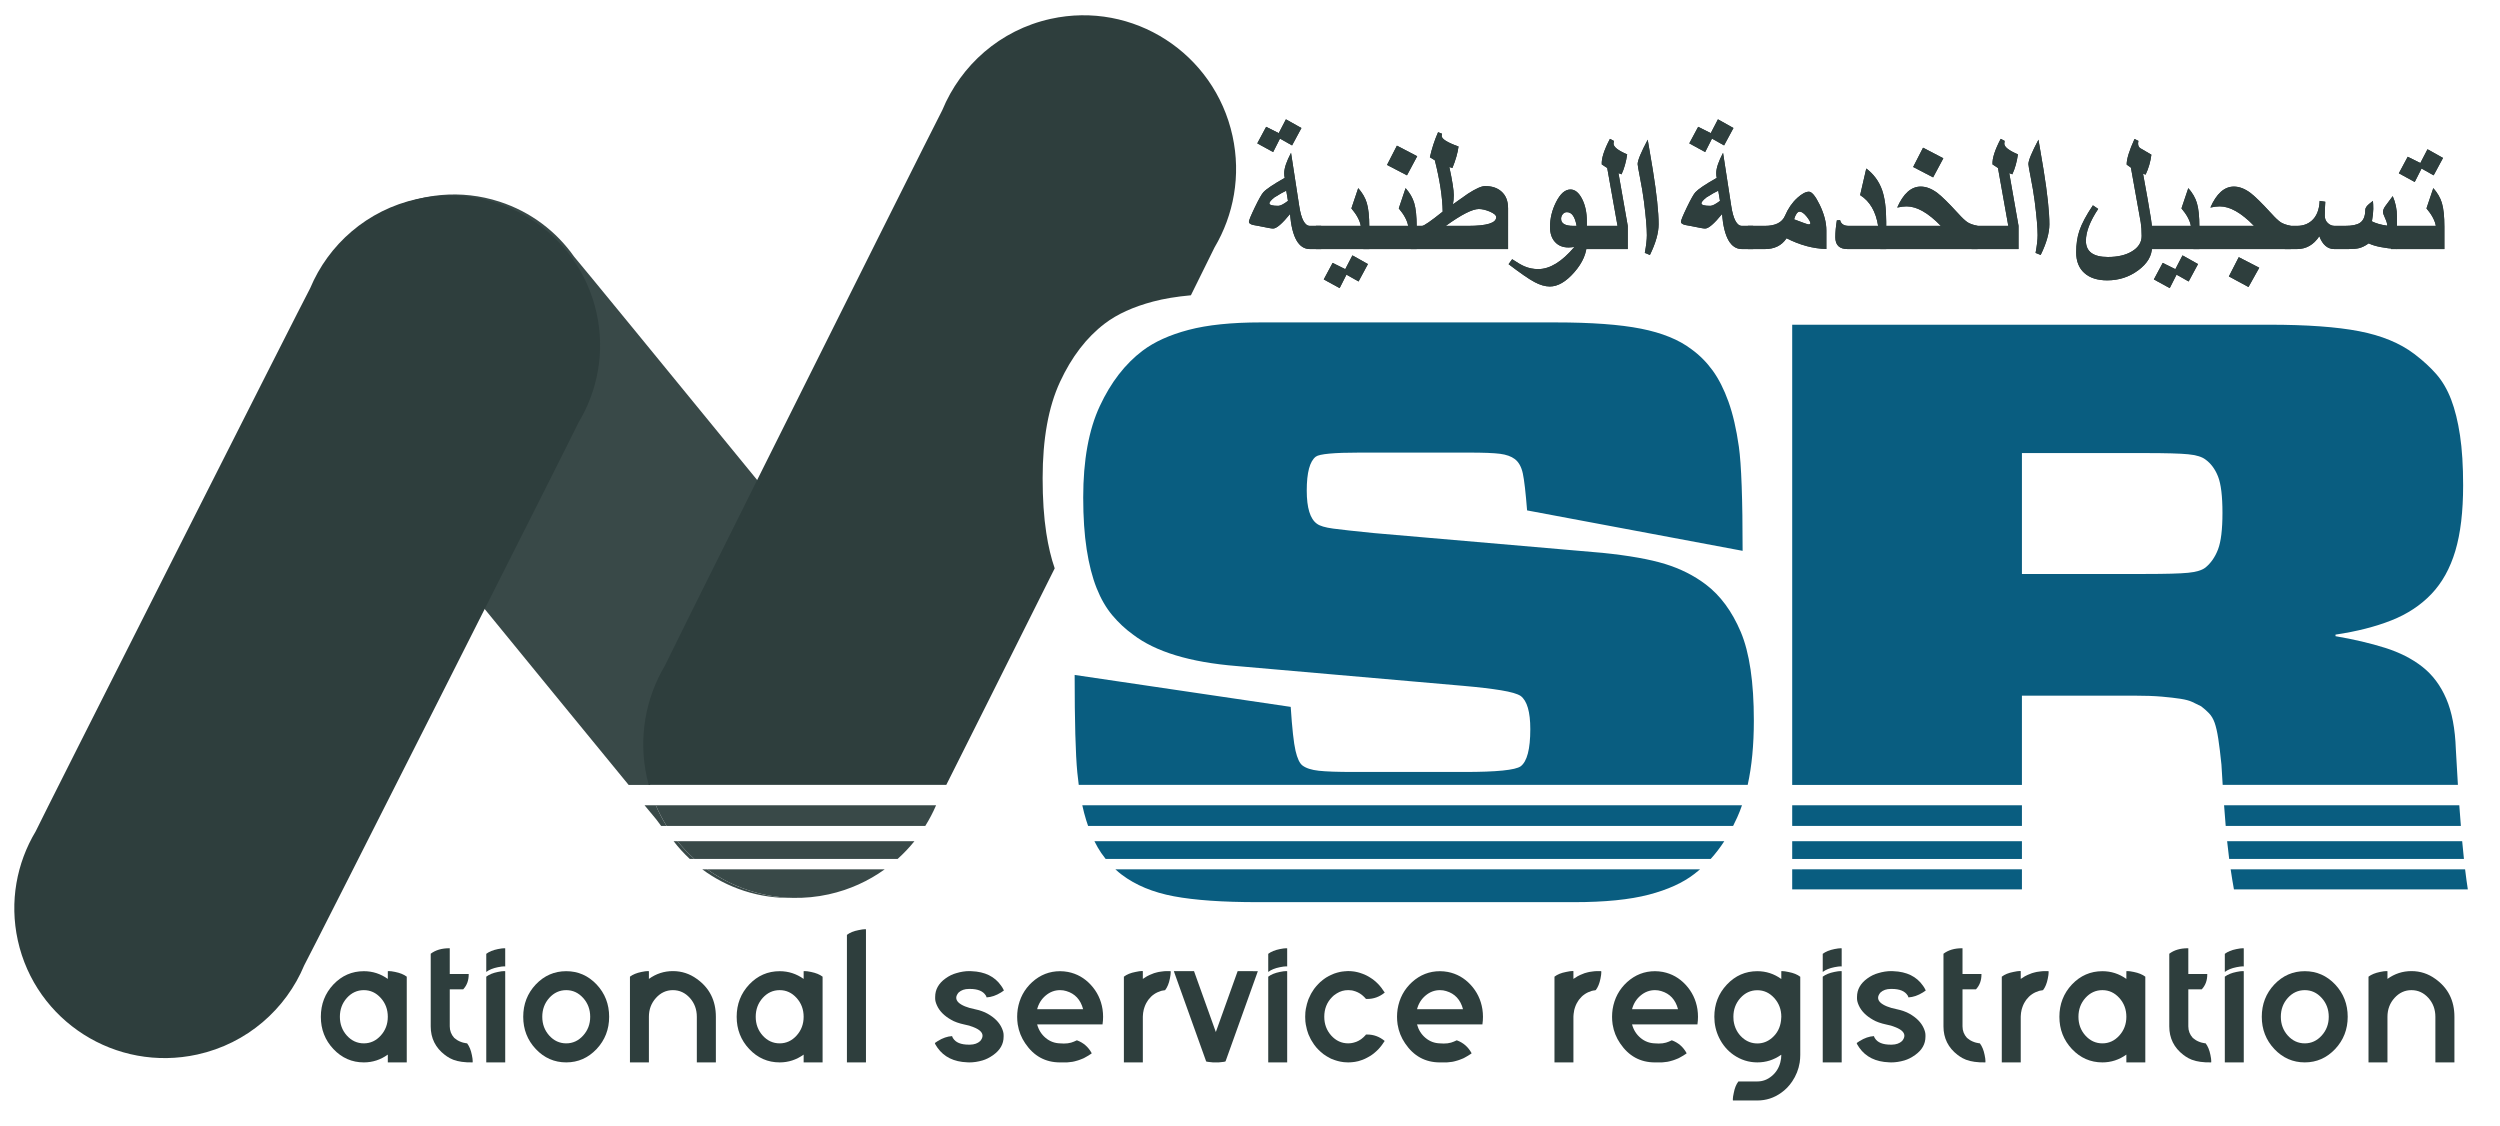 <?xml version="1.0" encoding="utf-8"?>
<!-- Generator: Adobe Illustrator 16.0.0, SVG Export Plug-In . SVG Version: 6.00 Build 0)  -->
<!DOCTYPE svg PUBLIC "-//W3C//DTD SVG 1.1//EN" "http://www.w3.org/Graphics/SVG/1.1/DTD/svg11.dtd">
<svg version="1.1" id="Layer_1" xmlns:x="http://ns.adobe.com/Extensibility/1.0/" xmlns:i="http://ns.adobe.com/AdobeIllustrator/10.0/" xmlns:graph="http://ns.adobe.com/Graphs/1.0/"
	 xmlns="http://www.w3.org/2000/svg" xmlns:xlink="http://www.w3.org/1999/xlink" xmlns:a="http://ns.adobe.com/AdobeSVGViewerExtensions/3.0/"
	 x="0px" y="0px" width="506px" height="228px" viewBox="0 0 506 228" enable-background="new 0 0 506 228" xml:space="preserve">
<g>
	<g>
		<g>
			<path fill="#2E3E3D" d="M435.561,49.98c0,1.771-0.92,3.341-2.76,4.71c-1.841,1.369-3.939,2.053-6.297,2.053
				c-1.979,0-3.521-0.494-4.625-1.484c-1.104-0.989-1.657-2.381-1.657-4.175c0-1.645,0.214-3.1,0.639-4.365
				c0.483-1.438,1.398-3.157,2.743-5.159l1.07,0.725c-1.657,2.484-2.485,4.635-2.485,6.453c0,2.186,1.485,3.279,4.452,3.279
				c2.024,0,3.669-0.394,4.934-1.182c1.267-0.788,1.898-1.81,1.898-3.063c0-1.082-0.063-2.002-0.188-2.761
				c-0.657-3.692-1.316-7.385-1.985-11.077l-0.862-0.621c-0.011-1.104,0.519-2.83,1.588-5.176l0.794,0.38
				c-0.047,0.161-0.069,0.345-0.069,0.552c0,0.391,0.133,0.69,0.396,0.897c0.104,0.081,0.868,0.529,2.295,1.346
				c-0.185,1.426-0.575,2.772-1.174,4.038l-0.518-0.207l0.931,5.142c0.588,3.266,0.881,5.21,0.881,5.831V49.98z"/>
			<path fill="#2E3E3D" d="M445.154,50.411h-10.802v-4.692h9.077c-0.185-1.081-0.818-2.261-1.899-3.537l1.382-4.106
				c0.861,0.989,1.442,1.996,1.741,3.019c0.335,1.104,0.501,2.709,0.501,4.814V50.411z M444.879,53.449l-1.897,3.52l-2.451-1.38
				l-1.38,2.726l-3.209-1.76l1.795-3.347l2.553,1.276l1.449-2.795L444.879,53.449z"/>
			<path fill="#2E3E3D" d="M463.65,50.411h-19.703v-4.692h12.268c-2.555-2.634-4.866-3.951-6.937-3.951
				c-0.541,0-1.173,0.08-1.897,0.241c1.241-2.83,2.829-4.244,4.762-4.244c1.093,0,2.214,0.431,3.364,1.294
				c0.92,0.701,2.296,2.053,4.124,4.054c0.873,0.967,1.547,1.6,2.019,1.898c0.438,0.276,1.104,0.512,2.001,0.708V50.411z
				 M457.268,54.19l-2.175,3.9l-3.968-2.14l2.001-3.899L457.268,54.19z"/>
			<path fill="#2E3E3D" d="M485.149,50.411c-2.588-0.172-4.498-0.557-5.729-1.155c-0.69,0.495-1.341,0.817-1.95,0.966
				c-0.494,0.126-1.224,0.189-2.19,0.189h-2.813c-1.369,0-2.381-0.868-3.036-2.604c-1.139,1.737-2.646,2.604-4.521,2.604h-2.467
				v-4.692h2.467c1.185,0,2.174-0.346,2.968-1.036c1.001-0.874,1.542-2.214,1.621-4.02l1.139,0.172
				c-0.067,1.036-0.103,1.979-0.103,2.83c0,0.599,0.201,1.09,0.604,1.475c0.401,0.386,0.863,0.578,1.38,0.578h2.123
				c1.391,0,2.392-0.201,3.001-0.604c0.726-0.483,1.087-1.357,1.087-2.623c0-0.403,0.299-0.84,0.898-1.311l0.655-0.518
				c0.046,0.46,0.069,1.001,0.069,1.622c0,0.632-0.092,1.472-0.277,2.519c0.817,0.414,1.852,0.708,3.106,0.88
				c0-0.392-0.145-0.895-0.432-1.51c-0.287-0.615-0.431-1.038-0.431-1.268c0-0.368,0.166-0.777,0.499-1.225l1.468-1.984
				c0.574,1.311,0.862,2.709,0.862,4.193V50.411z"/>
			<path fill="#2E3E3D" d="M494.743,50.411h-10.802v-4.692h9.075c-0.184-1.081-0.815-2.261-1.897-3.537l1.381-4.106
				c0.863,0.989,1.443,1.996,1.742,3.019c0.334,1.104,0.501,2.709,0.501,4.814V50.411z M494.467,31.967l-1.898,3.521l-2.449-1.38
				l-1.38,2.726l-3.21-1.76l1.795-3.347l2.553,1.276l1.448-2.794L494.467,31.967z"/>
		</g>
		<g>
			<path fill="#2E3E3D" d="M354.836,50.411h-2.26c-2.29,0-3.635-2.363-4.038-7.091c-1.587,1.956-2.726,2.934-3.416,2.934
				c-0.195,0-0.472-0.036-0.828-0.104l-2.104-0.414l-1.14-0.207c-0.552-0.149-0.828-0.356-0.828-0.621
				c0-0.299,0.402-1.283,1.208-2.95s1.38-2.686,1.726-3.054c0.598-0.644,2.036-1.61,4.313-2.898
				c-0.068-0.276-0.103-0.598-0.103-0.967c0-0.989,0.459-2.357,1.38-4.106l1.657,10.766c0.414,2.681,1.138,4.021,2.174,4.021h2.26
				V50.411z M350.85,25.911l-1.897,3.52l-2.45-1.38l-1.38,2.726l-3.21-1.76l1.795-3.347l2.554,1.277l1.449-2.796L350.85,25.911z
				 M348.124,40.663l-0.346-2.07c-0.518,0.23-1.311,0.679-2.38,1.346c-0.691,0.552-1.035,0.955-1.035,1.207
				c0,0.346,0.598,0.519,1.794,0.519C346.583,41.664,347.238,41.331,348.124,40.663z"/>
			<path fill="#2E3E3D" d="M369.657,50.395c-2.681-0.069-5.366-0.793-8.058-2.173c-0.967,1.46-2.433,2.19-4.399,2.19h-3.417v-4.692
				h3.417c2.139,0,3.503-0.684,4.089-2.053c0.621-1.461,1.455-2.669,2.502-3.624c0.92-0.828,1.697-1.242,2.329-1.242
				c0.598,0,1.329,0.886,2.191,2.657c0.897,1.863,1.346,3.589,1.346,5.177V50.395z M366.432,45.184c0-0.253-0.249-0.696-0.742-1.328
				c-0.553-0.679-1.031-1.019-1.433-1.019c-0.448,0-0.828,0.518-1.139,1.553c1.783,0.69,2.761,1.035,2.933,1.035
				C366.304,45.425,366.432,45.345,366.432,45.184z"/>
			<path fill="#2E3E3D" d="M381.77,50.411h-7.816c-1.656,0-2.483-0.798-2.483-2.398c0-1.012,0.103-2.151,0.31-3.416l0.656-0.034
				c0.184,0.771,0.771,1.156,1.76,1.156h5.935c-0.46-2.91-1.672-4.986-3.64-6.229l1.242-5.382c1.495,1.127,2.56,2.57,3.192,4.33
				c0.563,1.599,0.845,3.745,0.845,6.436V50.411z"/>
			<path fill="#2E3E3D" d="M400.266,50.411h-19.703v-4.692h12.268c-2.555-2.634-4.866-3.951-6.937-3.951
				c-0.54,0-1.173,0.08-1.897,0.241c1.242-2.83,2.829-4.244,4.762-4.244c1.093,0,2.215,0.431,3.364,1.294
				c0.92,0.701,2.295,2.053,4.124,4.054c0.873,0.967,1.547,1.6,2.019,1.898c0.438,0.276,1.104,0.512,2.001,0.708V50.411z
				 M393.331,32.037l-2.071,3.864l-4.038-2.104l2.002-3.9L393.331,32.037z"/>
			<path fill="#2E3E3D" d="M408.548,50.411h-9.489v-4.692h7.42l-2.089-11.715l-1.104-0.725c-0.08-1.196,0.472-2.921,1.656-5.175
				l0.795,0.414c0,0.068-0.023,0.253-0.069,0.552c0,0.667,0.92,1.392,2.76,2.173c-0.219,1.53-0.598,2.876-1.139,4.038l-0.62-0.242
				l1.88,10.681V50.411z"/>
			<path fill="#2E3E3D" d="M414.794,45.391c0,1.737-0.587,3.808-1.761,6.211L412,51.188c0.275-1.473,0.414-2.669,0.414-3.589
				c0-1.484-0.197-3.761-0.587-6.832c-0.185-1.45-0.462-3.1-0.829-4.953c-0.299-1.518-0.448-2.387-0.448-2.605
				c0-0.724,0.678-2.37,2.036-4.934l1.035,6.108C414.403,39.237,414.794,42.906,414.794,45.391z"/>
		</g>
		<g>
			<path fill="#2E3E3D" d="M267.395,50.411h-2.259c-2.29,0-3.636-2.363-4.039-7.091c-1.586,1.956-2.726,2.934-3.415,2.934
				c-0.196,0-0.472-0.036-0.829-0.104l-2.104-0.414l-1.139-0.207c-0.552-0.149-0.828-0.356-0.828-0.621
				c0-0.299,0.402-1.283,1.207-2.95c0.806-1.667,1.381-2.686,1.727-3.054c0.597-0.644,2.035-1.61,4.313-2.898
				c-0.069-0.276-0.103-0.598-0.103-0.967c0-0.989,0.459-2.357,1.38-4.106l1.656,10.766c0.414,2.681,1.139,4.021,2.175,4.021h2.259
				V50.411z M263.409,25.911l-1.897,3.52l-2.451-1.38l-1.379,2.726l-3.21-1.76l1.795-3.347l2.554,1.277l1.448-2.796L263.409,25.911z
				 M260.684,40.663l-0.346-2.07c-0.518,0.23-1.311,0.679-2.381,1.346c-0.69,0.552-1.035,0.955-1.035,1.207
				c0,0.346,0.599,0.519,1.794,0.519C259.142,41.664,259.798,41.331,260.684,40.663z"/>
			<path fill="#2E3E3D" d="M277.144,50.411h-10.801v-4.692h9.075c-0.184-1.081-0.816-2.261-1.897-3.537l1.381-4.106
				c0.862,0.989,1.442,1.996,1.741,3.019c0.334,1.104,0.501,2.709,0.501,4.814V50.411z M276.867,53.449l-1.897,3.52l-2.45-1.38
				l-1.381,2.726l-3.209-1.76l1.794-3.347l2.555,1.276l1.449-2.795L276.867,53.449z"/>
			<path fill="#2E3E3D" d="M286.737,50.411h-10.801v-4.692h9.075c-0.185-1.081-0.817-2.261-1.898-3.537l1.381-4.106
				c0.863,0.989,1.443,1.996,1.742,3.019c0.333,1.104,0.501,2.709,0.501,4.814V50.411z M286.84,31.622l-2.07,3.865l-4.037-2.105
				l2.002-3.899L286.84,31.622z"/>
			<path fill="#2E3E3D" d="M305.233,50.411h-19.704v-4.692h2.295c0.392,0,1.782-0.96,4.176-2.882
				c-0.047-2.91-0.575-6.373-1.588-10.387l-1.001-0.621c0.38-1.725,0.933-3.417,1.656-5.073l0.795,0.311
				c0,0.081-0.024,0.23-0.07,0.449c0,0.609,1.139,1.323,3.417,2.139c-0.173,1.289-0.587,2.737-1.242,4.348l-0.622-0.207
				c0.599,2.783,0.898,4.682,0.898,5.693c0,0.667-0.059,1.289-0.173,1.864l3.036-2.139c1.599-1.036,2.762-1.553,3.485-1.553
				c1.358,0,2.444,0.356,3.261,1.069c0.921,0.794,1.381,1.933,1.381,3.417V50.411z M302.835,43.958c0-0.39-0.448-0.776-1.346-1.155
				c-0.816-0.334-1.542-0.5-2.174-0.5c-1.312,0-3.544,1.139-6.695,3.416h4.521C300.938,45.719,302.835,45.132,302.835,43.958z"/>
			<path fill="#2E3E3D" d="M321.176,49.221c0,1.979-0.842,3.934-2.527,5.867c-1.685,1.932-3.339,2.898-4.961,2.898
				c-0.955,0-1.998-0.304-3.131-0.914c-1.134-0.61-2.873-1.813-5.22-3.606l0.724-1.001c1.07,0.714,1.904,1.196,2.503,1.449
				c0.863,0.369,1.788,0.553,2.777,0.553c2.358,0,4.797-1.495,7.316-4.486c-0.483,0.069-0.886,0.103-1.208,0.103
				c-1.139,0-2.045-0.37-2.718-1.112s-1.009-1.751-1.009-3.028c0-1.726,0.402-3.393,1.208-5.004c0.862-1.725,1.84-2.588,2.933-2.588
				c0.909,0,1.688,0.629,2.338,1.89c0.65,1.26,0.975,2.769,0.975,4.529V49.221z M319.105,45.719
				c-0.322-1.852-0.979-2.778-1.967-2.778c-0.356,0-0.65,0.155-0.88,0.466c-0.196,0.264-0.293,0.558-0.293,0.88
				c0,0.955,0.828,1.432,2.484,1.432H319.105z"/>
			<path fill="#2E3E3D" d="M329.457,50.411h-9.488v-4.692h7.419l-2.087-11.715l-1.105-0.725c-0.08-1.196,0.472-2.921,1.656-5.175
				l0.794,0.414c0,0.068-0.023,0.253-0.069,0.552c0,0.667,0.921,1.392,2.762,2.173c-0.22,1.53-0.599,2.876-1.14,4.038l-0.621-0.242
				l1.88,10.681V50.411z"/>
			<path fill="#2E3E3D" d="M335.704,45.391c0,1.737-0.587,3.808-1.761,6.211l-1.034-0.414c0.276-1.473,0.414-2.669,0.414-3.589
				c0-1.484-0.196-3.761-0.587-6.832c-0.185-1.45-0.46-3.1-0.828-4.953c-0.299-1.518-0.449-2.387-0.449-2.605
				c0-0.724,0.679-2.37,2.037-4.934l1.034,6.108C335.313,39.237,335.704,42.906,335.704,45.391z"/>
		</g>
		<g>
			<path fill="#2E3E3D" d="M435.561,49.98c0,1.771-0.92,3.341-2.76,4.71c-1.841,1.369-3.939,2.053-6.297,2.053
				c-1.979,0-3.521-0.494-4.625-1.484c-1.104-0.989-1.657-2.381-1.657-4.175c0-1.645,0.214-3.1,0.639-4.365
				c0.483-1.438,1.398-3.157,2.743-5.159l1.07,0.725c-1.657,2.484-2.485,4.635-2.485,6.453c0,2.186,1.485,3.279,4.452,3.279
				c2.024,0,3.669-0.394,4.934-1.182c1.267-0.788,1.898-1.81,1.898-3.063c0-1.082-0.063-2.002-0.188-2.761
				c-0.657-3.692-1.316-7.385-1.985-11.077l-0.862-0.621c-0.011-1.104,0.519-2.83,1.588-5.176l0.794,0.38
				c-0.047,0.161-0.069,0.345-0.069,0.552c0,0.391,0.133,0.69,0.396,0.897c0.104,0.081,0.868,0.529,2.295,1.346
				c-0.185,1.426-0.575,2.772-1.174,4.038l-0.518-0.207l0.931,5.142c0.588,3.266,0.881,5.21,0.881,5.831V49.98z"/>
			<path fill="#2E3E3D" d="M445.154,50.411h-10.802v-4.692h9.077c-0.185-1.081-0.818-2.261-1.899-3.537l1.382-4.106
				c0.861,0.989,1.442,1.996,1.741,3.019c0.335,1.104,0.501,2.709,0.501,4.814V50.411z M444.879,53.449l-1.897,3.52l-2.451-1.38
				l-1.38,2.726l-3.209-1.76l1.795-3.347l2.553,1.276l1.449-2.795L444.879,53.449z"/>
			<path fill="#2E3E3D" d="M463.65,50.411h-19.703v-4.692h12.268c-2.555-2.634-4.866-3.951-6.937-3.951
				c-0.541,0-1.173,0.08-1.897,0.241c1.241-2.83,2.829-4.244,4.762-4.244c1.093,0,2.214,0.431,3.364,1.294
				c0.92,0.701,2.296,2.053,4.124,4.054c0.873,0.967,1.547,1.6,2.019,1.898c0.438,0.276,1.104,0.512,2.001,0.708V50.411z
				 M457.268,54.19l-2.175,3.9l-3.968-2.14l2.001-3.899L457.268,54.19z"/>
			<path fill="#2E3E3D" d="M485.149,50.411c-2.588-0.172-4.498-0.557-5.729-1.155c-0.69,0.495-1.341,0.817-1.95,0.966
				c-0.494,0.126-1.224,0.189-2.19,0.189h-2.813c-1.369,0-2.381-0.868-3.036-2.604c-1.139,1.737-2.646,2.604-4.521,2.604h-2.467
				v-4.692h2.467c1.185,0,2.174-0.346,2.968-1.036c1.001-0.874,1.542-2.214,1.621-4.02l1.139,0.172
				c-0.067,1.036-0.103,1.979-0.103,2.83c0,0.599,0.201,1.09,0.604,1.475c0.401,0.386,0.863,0.578,1.38,0.578h2.123
				c1.391,0,2.392-0.201,3.001-0.604c0.726-0.483,1.087-1.357,1.087-2.623c0-0.403,0.299-0.84,0.898-1.311l0.655-0.518
				c0.046,0.46,0.069,1.001,0.069,1.622c0,0.632-0.092,1.472-0.277,2.519c0.817,0.414,1.852,0.708,3.106,0.88
				c0-0.392-0.145-0.895-0.432-1.51c-0.287-0.615-0.431-1.038-0.431-1.268c0-0.368,0.166-0.777,0.499-1.225l1.468-1.984
				c0.574,1.311,0.862,2.709,0.862,4.193V50.411z"/>
			<path fill="#2E3E3D" d="M494.743,50.411h-10.802v-4.692h9.075c-0.184-1.081-0.815-2.261-1.897-3.537l1.381-4.106
				c0.863,0.989,1.443,1.996,1.742,3.019c0.334,1.104,0.501,2.709,0.501,4.814V50.411z M494.467,31.967l-1.898,3.521l-2.449-1.38
				l-1.38,2.726l-3.21-1.76l1.795-3.347l2.553,1.276l1.448-2.794L494.467,31.967z"/>
		</g>
		<g>
			<path fill="#2E3E3D" d="M354.836,50.411h-2.26c-2.29,0-3.635-2.363-4.038-7.091c-1.587,1.956-2.726,2.934-3.416,2.934
				c-0.195,0-0.472-0.036-0.828-0.104l-2.104-0.414l-1.14-0.207c-0.552-0.149-0.828-0.356-0.828-0.621
				c0-0.299,0.402-1.283,1.208-2.95s1.38-2.686,1.726-3.054c0.598-0.644,2.036-1.61,4.313-2.898
				c-0.068-0.276-0.103-0.598-0.103-0.967c0-0.989,0.459-2.357,1.38-4.106l1.657,10.766c0.414,2.681,1.138,4.021,2.174,4.021h2.26
				V50.411z M350.85,25.911l-1.897,3.52l-2.45-1.38l-1.38,2.726l-3.21-1.76l1.795-3.347l2.554,1.277l1.449-2.796L350.85,25.911z
				 M348.124,40.663l-0.346-2.07c-0.518,0.23-1.311,0.679-2.38,1.346c-0.691,0.552-1.035,0.955-1.035,1.207
				c0,0.346,0.598,0.519,1.794,0.519C346.583,41.664,347.238,41.331,348.124,40.663z"/>
			<path fill="#2E3E3D" d="M369.657,50.395c-2.681-0.069-5.366-0.793-8.058-2.173c-0.967,1.46-2.433,2.19-4.399,2.19h-3.417v-4.692
				h3.417c2.139,0,3.503-0.684,4.089-2.053c0.621-1.461,1.455-2.669,2.502-3.624c0.92-0.828,1.697-1.242,2.329-1.242
				c0.598,0,1.329,0.886,2.191,2.657c0.897,1.863,1.346,3.589,1.346,5.177V50.395z M366.432,45.184c0-0.253-0.249-0.696-0.742-1.328
				c-0.553-0.679-1.031-1.019-1.433-1.019c-0.448,0-0.828,0.518-1.139,1.553c1.783,0.69,2.761,1.035,2.933,1.035
				C366.304,45.425,366.432,45.345,366.432,45.184z"/>
			<path fill="#2E3E3D" d="M381.77,50.411h-7.816c-1.656,0-2.483-0.798-2.483-2.398c0-1.012,0.103-2.151,0.31-3.416l0.656-0.034
				c0.184,0.771,0.771,1.156,1.76,1.156h5.935c-0.46-2.91-1.672-4.986-3.64-6.229l1.242-5.382c1.495,1.127,2.56,2.57,3.192,4.33
				c0.563,1.599,0.845,3.745,0.845,6.436V50.411z"/>
			<path fill="#2E3E3D" d="M400.266,50.411h-19.703v-4.692h12.268c-2.555-2.634-4.866-3.951-6.937-3.951
				c-0.54,0-1.173,0.08-1.897,0.241c1.242-2.83,2.829-4.244,4.762-4.244c1.093,0,2.215,0.431,3.364,1.294
				c0.92,0.701,2.295,2.053,4.124,4.054c0.873,0.967,1.547,1.6,2.019,1.898c0.438,0.276,1.104,0.512,2.001,0.708V50.411z
				 M393.331,32.037l-2.071,3.864l-4.038-2.104l2.002-3.9L393.331,32.037z"/>
			<path fill="#2E3E3D" d="M408.548,50.411h-9.489v-4.692h7.42l-2.089-11.715l-1.104-0.725c-0.08-1.196,0.472-2.921,1.656-5.175
				l0.795,0.414c0,0.068-0.023,0.253-0.069,0.552c0,0.667,0.92,1.392,2.76,2.173c-0.219,1.53-0.598,2.876-1.139,4.038l-0.62-0.242
				l1.88,10.681V50.411z"/>
			<path fill="#2E3E3D" d="M414.794,45.391c0,1.737-0.587,3.808-1.761,6.211L412,51.188c0.275-1.473,0.414-2.669,0.414-3.589
				c0-1.484-0.197-3.761-0.587-6.832c-0.185-1.45-0.462-3.1-0.829-4.953c-0.299-1.518-0.448-2.387-0.448-2.605
				c0-0.724,0.678-2.37,2.036-4.934l1.035,6.108C414.403,39.237,414.794,42.906,414.794,45.391z"/>
		</g>
		<g>
			<path fill="#2E3E3D" d="M267.395,50.411h-2.259c-2.29,0-3.636-2.363-4.039-7.091c-1.586,1.956-2.726,2.934-3.415,2.934
				c-0.196,0-0.472-0.036-0.829-0.104l-2.104-0.414l-1.139-0.207c-0.552-0.149-0.828-0.356-0.828-0.621
				c0-0.299,0.402-1.283,1.207-2.95c0.806-1.667,1.381-2.686,1.727-3.054c0.597-0.644,2.035-1.61,4.313-2.898
				c-0.069-0.276-0.103-0.598-0.103-0.967c0-0.989,0.459-2.357,1.38-4.106l1.656,10.766c0.414,2.681,1.139,4.021,2.175,4.021h2.259
				V50.411z M263.409,25.911l-1.897,3.52l-2.451-1.38l-1.379,2.726l-3.21-1.76l1.795-3.347l2.554,1.277l1.448-2.796L263.409,25.911z
				 M260.684,40.663l-0.346-2.07c-0.518,0.23-1.311,0.679-2.381,1.346c-0.69,0.552-1.035,0.955-1.035,1.207
				c0,0.346,0.599,0.519,1.794,0.519C259.142,41.664,259.798,41.331,260.684,40.663z"/>
			<path fill="#2E3E3D" d="M277.144,50.411h-10.801v-4.692h9.075c-0.184-1.081-0.816-2.261-1.897-3.537l1.381-4.106
				c0.862,0.989,1.442,1.996,1.741,3.019c0.334,1.104,0.501,2.709,0.501,4.814V50.411z M276.867,53.449l-1.897,3.52l-2.45-1.38
				l-1.381,2.726l-3.209-1.76l1.794-3.347l2.555,1.276l1.449-2.795L276.867,53.449z"/>
			<path fill="#2E3E3D" d="M286.737,50.411h-10.801v-4.692h9.075c-0.185-1.081-0.817-2.261-1.898-3.537l1.381-4.106
				c0.863,0.989,1.443,1.996,1.742,3.019c0.333,1.104,0.501,2.709,0.501,4.814V50.411z M286.84,31.622l-2.07,3.865l-4.037-2.105
				l2.002-3.899L286.84,31.622z"/>
			<path fill="#2E3E3D" d="M305.233,50.411h-19.704v-4.692h2.295c0.392,0,1.782-0.96,4.176-2.882
				c-0.047-2.91-0.575-6.373-1.588-10.387l-1.001-0.621c0.38-1.725,0.933-3.417,1.656-5.073l0.795,0.311
				c0,0.081-0.024,0.23-0.07,0.449c0,0.609,1.139,1.323,3.417,2.139c-0.173,1.289-0.587,2.737-1.242,4.348l-0.622-0.207
				c0.599,2.783,0.898,4.682,0.898,5.693c0,0.667-0.059,1.289-0.173,1.864l3.036-2.139c1.599-1.036,2.762-1.553,3.485-1.553
				c1.358,0,2.444,0.356,3.261,1.069c0.921,0.794,1.381,1.933,1.381,3.417V50.411z M302.835,43.958c0-0.39-0.448-0.776-1.346-1.155
				c-0.816-0.334-1.542-0.5-2.174-0.5c-1.312,0-3.544,1.139-6.695,3.416h4.521C300.938,45.719,302.835,45.132,302.835,43.958z"/>
			<path fill="#2E3E3D" d="M321.176,49.221c0,1.979-0.842,3.934-2.527,5.867c-1.685,1.932-3.339,2.898-4.961,2.898
				c-0.955,0-1.998-0.304-3.131-0.914c-1.134-0.61-2.873-1.813-5.22-3.606l0.724-1.001c1.07,0.714,1.904,1.196,2.503,1.449
				c0.863,0.369,1.788,0.553,2.777,0.553c2.358,0,4.797-1.495,7.316-4.486c-0.483,0.069-0.886,0.103-1.208,0.103
				c-1.139,0-2.045-0.37-2.718-1.112s-1.009-1.751-1.009-3.028c0-1.726,0.402-3.393,1.208-5.004c0.862-1.725,1.84-2.588,2.933-2.588
				c0.909,0,1.688,0.629,2.338,1.89c0.65,1.26,0.975,2.769,0.975,4.529V49.221z M319.105,45.719
				c-0.322-1.852-0.979-2.778-1.967-2.778c-0.356,0-0.65,0.155-0.88,0.466c-0.196,0.264-0.293,0.558-0.293,0.88
				c0,0.955,0.828,1.432,2.484,1.432H319.105z"/>
			<path fill="#2E3E3D" d="M329.457,50.411h-9.488v-4.692h7.419l-2.087-11.715l-1.105-0.725c-0.08-1.196,0.472-2.921,1.656-5.175
				l0.794,0.414c0,0.068-0.023,0.253-0.069,0.552c0,0.667,0.921,1.392,2.762,2.173c-0.22,1.53-0.599,2.876-1.14,4.038l-0.621-0.242
				l1.88,10.681V50.411z"/>
			<path fill="#2E3E3D" d="M335.704,45.391c0,1.737-0.587,3.808-1.761,6.211l-1.034-0.414c0.276-1.473,0.414-2.669,0.414-3.589
				c0-1.484-0.196-3.761-0.587-6.832c-0.185-1.45-0.46-3.1-0.828-4.953c-0.299-1.518-0.449-2.387-0.449-2.605
				c0-0.724,0.679-2.37,2.037-4.934l1.034,6.108C335.313,39.237,335.704,42.906,335.704,45.391z"/>
		</g>
	</g>
	<g>
		<g>
			<path fill="#394948" d="M132.735,162.987h-2.276c1.414,1.722,2.259,2.742,2.369,2.858c0.314,0.449,0.646,0.888,0.986,1.32h1.101
				C134.09,165.844,133.361,164.448,132.735,162.987z"/>
			<path fill="#394948" d="M137.124,170.261h-0.783c0.985,1.28,2.08,2.481,3.273,3.593h0.927
				C139.313,172.754,138.17,171.553,137.124,170.261z"/>
			<path fill="#394948" d="M142.129,175.948c2.498,1.851,5.331,3.337,8.451,4.35c3.293,1.069,6.637,1.522,9.912,1.433
				c-6.333-0.12-12.361-2.201-17.35-5.782H142.129z"/>
			<path fill="#394948" d="M132.735,162.987c0.626,1.461,1.354,2.856,2.179,4.179h52.364c0.832-1.334,1.563-2.73,2.187-4.179
				H132.735z"/>
			<path fill="#394948" d="M143.142,175.948c4.989,3.581,11.017,5.662,17.35,5.782c2.384,0.046,4.81-0.179,7.241-0.716
				c4.218-0.932,8.041-2.689,11.342-5.066H143.142z"/>
			<path fill="#394948" d="M137.124,170.261c1.046,1.292,2.189,2.493,3.417,3.593h41.133c1.231-1.107,2.37-2.31,3.405-3.593H137.124
				z"/>
			<g>
				<path fill="#394948" d="M131.294,157.567c-1.764-8.052-0.24-16.056,3.662-22.62c0.221-0.534,8.493-17.097,18.64-37.368
					c-17.529-21.454-36.851-45.054-37.394-45.628c-3.566-5.073-8.752-9.079-15.119-11.138c-15.577-5.042-32.304,3.457-37.361,18.98
					c-3.471,10.648-0.547,21.835,6.658,29.438c0.672,0.957,41.291,50.681,56.86,69.644h4.375
					C131.501,158.442,131.391,158.009,131.294,157.567z"/>
			</g>
		</g>
		<path fill="#2E3E3D" d="M117.136,85.441c3.839-6.403,5.342-14.208,3.618-22.057c-3.597-16.379-19.858-26.725-36.32-23.11
			c-10.121,2.223-17.958,9.212-21.659,18.071C62.022,59.604,7.789,166.915,7.22,168.271c-3.837,6.403-5.34,14.209-3.616,22.057
			c3.597,16.379,19.858,26.726,36.32,23.109c10.122-2.223,17.958-9.211,21.657-18.07C62.337,194.11,116.569,86.798,117.136,85.441z"
			/>
	</g>
	<g>
		<path fill="#2E3E3D" d="M78.492,196.568c0.076-0.012,0.157-0.018,0.245-0.018c0.289,0,0.702,0.056,1.241,0.169
			c0.99,0.2,1.773,0.52,2.35,0.958v17.352h-3.835v-1.579c-1.466,1.053-3.083,1.579-4.85,1.579c-2.406,0-4.461-0.902-6.166-2.706
			c-1.692-1.806-2.538-3.979-2.538-6.523c0-2.558,0.846-4.738,2.538-6.542c1.705-1.793,3.76-2.689,6.166-2.689
			c1.768,0,3.384,0.521,4.85,1.562V196.568z M73.642,211.176c1.329,0,2.469-0.526,3.422-1.579c0.952-1.053,1.428-2.318,1.428-3.797
			c0-1.492-0.476-2.764-1.428-3.816c-0.953-1.053-2.093-1.579-3.422-1.579c-1.341,0-2.488,0.526-3.44,1.579
			c-0.94,1.053-1.41,2.324-1.41,3.816c0,1.479,0.47,2.744,1.41,3.797C71.154,210.649,72.301,211.176,73.642,211.176z"/>
		<path fill="#2E3E3D" d="M95.506,213.525c0.113,0.539,0.169,0.959,0.169,1.26c0,0.088-0.006,0.169-0.019,0.244l-1.166-0.019
			c-1.429-0.075-2.582-0.357-3.459-0.846c-0.414-0.238-0.74-0.451-0.978-0.64c-1.917-1.466-2.876-3.396-2.876-5.79v-14.7
			c0.978-0.74,2.225-1.109,3.741-1.109h0.113v5.207h3.835v0.094c0,1.216-0.37,2.219-1.109,3.008h-2.726v7.501
			c0,0.89,0.3,1.667,0.902,2.331c0.125,0.101,0.25,0.194,0.376,0.282c0.087,0.063,0.175,0.125,0.263,0.188
			c0.1,0.05,0.181,0.094,0.244,0.132c0.063,0.024,0.125,0.056,0.188,0.094c0.251,0.112,0.495,0.2,0.733,0.263
			c0.075,0.025,0.194,0.05,0.357,0.075c0.1,0.025,0.2,0.044,0.301,0.057h0.038c0.025,0,0.063,0.006,0.113,0.019
			C94.998,211.777,95.318,212.561,95.506,213.525z"/>
		<path fill="#2E3E3D" d="M98.42,193.054c0.576-0.439,1.359-0.759,2.35-0.959c0.576-0.113,1.003-0.169,1.278-0.169
			c0.087,0,0.157,0.006,0.207,0.019v3.666c-0.05-0.013-0.119-0.02-0.207-0.02c-0.275,0-0.702,0.057-1.278,0.17
			c-0.99,0.2-1.773,0.52-2.35,0.959V193.054z M98.42,197.678c0.576-0.438,1.359-0.758,2.35-0.958
			c0.551-0.113,0.965-0.169,1.241-0.169c0.1,0,0.182,0.006,0.244,0.018v18.461H98.42V197.678z"/>
		<path fill="#2E3E3D" d="M114.606,196.568c2.394,0,4.443,0.896,6.147,2.689c1.692,1.804,2.538,3.984,2.538,6.542
			c0,2.544-0.846,4.718-2.538,6.523c-1.704,1.804-3.753,2.706-6.147,2.706c-2.407,0-4.462-0.902-6.167-2.706
			c-1.692-1.806-2.538-3.979-2.538-6.523c0-2.558,0.846-4.738,2.538-6.542C110.144,197.465,112.199,196.568,114.606,196.568z
			 M114.606,211.176c1.328,0,2.469-0.526,3.421-1.579c0.952-1.053,1.429-2.318,1.429-3.797c0-1.492-0.477-2.764-1.429-3.816
			c-0.953-1.053-2.093-1.579-3.421-1.579c-1.341,0-2.488,0.526-3.44,1.579c-0.94,1.053-1.41,2.324-1.41,3.816
			c0,1.479,0.47,2.744,1.41,3.797C112.118,210.649,113.265,211.176,114.606,211.176z"/>
		<path fill="#2E3E3D" d="M141.038,198.13c2.569,1.829,3.854,4.386,3.854,7.67v9.229h-3.854V205.8c0-1.492-0.47-2.764-1.41-3.816
			c-0.953-1.053-2.099-1.579-3.44-1.579c-1.329,0-2.47,0.526-3.422,1.579s-1.429,2.324-1.429,3.816v9.229h-3.835v-17.352
			c0.576-0.438,1.36-0.758,2.35-0.958c0.551-0.113,0.965-0.169,1.241-0.169c0.1,0,0.182,0.006,0.244,0.018v1.562
			c1.466-1.054,3.083-1.579,4.851-1.579C137.967,196.551,139.583,197.076,141.038,198.13z"/>
		<path fill="#2E3E3D" d="M162.657,196.568c0.075-0.012,0.157-0.018,0.244-0.018c0.288,0,0.702,0.056,1.241,0.169
			c0.99,0.2,1.773,0.52,2.35,0.958v17.352h-3.835v-1.579c-1.466,1.053-3.083,1.579-4.85,1.579c-2.407,0-4.462-0.902-6.167-2.706
			c-1.692-1.806-2.538-3.979-2.538-6.523c0-2.558,0.846-4.738,2.538-6.542c1.704-1.793,3.76-2.689,6.167-2.689
			c1.767,0,3.384,0.521,4.85,1.562V196.568z M157.807,211.176c1.328,0,2.469-0.526,3.421-1.579c0.953-1.053,1.429-2.318,1.429-3.797
			c0-1.492-0.477-2.764-1.429-3.816c-0.952-1.053-2.093-1.579-3.421-1.579c-1.342,0-2.488,0.526-3.44,1.579
			c-0.94,1.053-1.41,2.324-1.41,3.816c0,1.479,0.47,2.744,1.41,3.797C155.318,210.649,156.465,211.176,157.807,211.176z"/>
		<path fill="#2E3E3D" d="M175.271,215.029h-3.854v-25.811c0.576-0.451,1.36-0.771,2.35-0.959c0.576-0.125,1.015-0.188,1.316-0.188
			c0.075,0,0.138,0.006,0.188,0.018V215.029z"/>
		<path fill="#2E3E3D" d="M199.898,205.18c1.403,0.789,2.362,1.76,2.876,2.913c0.238,0.526,0.357,0.99,0.357,1.392v0.338
			c0,1.479-0.696,2.714-2.087,3.703c-0.727,0.526-1.46,0.896-2.199,1.109c-0.915,0.264-1.792,0.395-2.632,0.395h-0.019
			c-0.101,0-0.251-0.006-0.451-0.019c-2.682-0.1-4.681-1.084-5.997-2.951c-0.351-0.501-0.526-0.821-0.526-0.959
			c0.163-0.125,0.356-0.257,0.583-0.395c0.99-0.614,1.955-0.946,2.895-0.997c0.025,0.088,0.068,0.195,0.132,0.32
			c0,0.013,0.006,0.024,0.019,0.037c0.012,0.025,0.025,0.045,0.038,0.057c0.539,0.877,1.604,1.315,3.196,1.315h0.244
			c0.865-0.012,1.554-0.257,2.068-0.732c0.313-0.376,0.47-0.733,0.47-1.072c0-0.676-0.602-1.253-1.805-1.729
			c-0.602-0.251-1.197-0.427-1.786-0.526c-1.179-0.251-2.1-0.577-2.764-0.978c-1.404-0.79-2.362-1.762-2.876-2.914
			c-0.238-0.526-0.357-0.984-0.357-1.372v-0.339c0-1.479,0.689-2.72,2.068-3.723c0.727-0.526,1.466-0.89,2.218-1.09
			c0.915-0.276,1.792-0.413,2.632-0.413c0.113,0,0.263,0.006,0.451,0.018c2.695,0.101,4.688,1.078,5.979,2.934
			c0.175,0.237,0.319,0.47,0.432,0.695c0.1,0.213,0.144,0.307,0.131,0.282c-0.238,0.176-0.432,0.307-0.583,0.395
			c-0.99,0.614-1.962,0.946-2.914,0.996c-0.013-0.088-0.05-0.188-0.113-0.301c-0.013-0.024-0.031-0.057-0.056-0.094
			c-0.552-0.877-1.617-1.316-3.196-1.316h-0.207c-0.877,0-1.579,0.245-2.105,0.733c-0.313,0.376-0.47,0.728-0.47,1.053
			c0,0.677,0.595,1.26,1.786,1.749c0.602,0.237,1.203,0.413,1.805,0.525C198.312,204.471,199.233,204.791,199.898,205.18z"/>
		<path fill="#2E3E3D" d="M223.265,205.8c0,0.501-0.038,1.015-0.113,1.541h-13.234c0.3,1.115,0.871,2.023,1.71,2.726
			c0.852,0.715,1.83,1.084,2.933,1.109c0.263,0.025,0.514,0.037,0.752,0.037c0.564,0,1.059-0.063,1.485-0.188
			c0.338-0.1,0.727-0.257,1.166-0.47c1.328,0.488,2.331,1.366,3.008,2.632l-0.207,0.15l-0.056,0.038l-0.602,0.376
			c-0.038,0.024-0.082,0.05-0.131,0.075c-0.113,0.075-0.257,0.156-0.433,0.244c-0.075,0.037-0.132,0.068-0.169,0.094
			c-0.025,0.013-0.113,0.05-0.263,0.112c-0.113,0.051-0.289,0.119-0.526,0.207c-0.113,0.051-0.238,0.094-0.376,0.132
			c-0.112,0.037-0.27,0.081-0.47,0.132c-0.088,0.025-0.157,0.044-0.207,0.056l-0.076,0.02c-0.063,0.013-0.119,0.025-0.169,0.037
			c-0.05,0.013-0.082,0.019-0.094,0.019c-0.05,0.013-0.112,0.025-0.188,0.038c-0.088,0.012-0.157,0.019-0.207,0.019
			c-0.138,0.025-0.294,0.044-0.47,0.057c-0.163,0.013-0.294,0.025-0.395,0.037h-1.373c-2.97,0-5.32-1.284-7.049-3.854
			c-0.79-1.153-1.297-2.431-1.523-3.835c-0.075-0.526-0.113-1.04-0.113-1.541c0-0.502,0.038-1.016,0.113-1.542
			c0.351-2.193,1.328-4.023,2.933-5.489c1.629-1.467,3.509-2.2,5.64-2.2c0.526,0,1.059,0.051,1.598,0.151
			c1.792,0.351,3.328,1.215,4.605,2.594c1.291,1.392,2.087,3.039,2.388,4.944C223.228,204.784,223.265,205.298,223.265,205.8z
			 M219.223,204.258c-0.514-1.93-1.648-3.152-3.403-3.666c-0.401-0.125-0.82-0.188-1.259-0.188c-1.078,0-2.049,0.363-2.914,1.09
			c-0.853,0.714-1.429,1.636-1.729,2.764H219.223z"/>
		<path fill="#2E3E3D" d="M236.932,196.551c0.013,0.075,0.019,0.162,0.019,0.263c0,0.288-0.057,0.708-0.169,1.259
			c-0.188,0.966-0.507,1.743-0.958,2.332c-0.05,0.012-0.088,0.019-0.113,0.019c-0.012,0.013-0.025,0.019-0.037,0.019
			c-0.101,0-0.201,0.013-0.301,0.038c-0.163,0.037-0.282,0.063-0.357,0.075c-0.238,0.074-0.482,0.169-0.733,0.281
			c-0.063,0.025-0.125,0.057-0.188,0.095c-0.075,0.037-0.157,0.081-0.245,0.131c-0.087,0.051-0.176,0.106-0.263,0.17
			c-0.125,0.087-0.25,0.182-0.376,0.281c-0.087,0.075-0.176,0.157-0.263,0.245c-0.088,0.1-0.176,0.2-0.263,0.301
			c-0.101,0.1-0.188,0.2-0.263,0.301c-0.063,0.1-0.106,0.169-0.131,0.206c-0.05,0.063-0.094,0.132-0.132,0.207
			c-0.125,0.188-0.245,0.414-0.357,0.677c-0.05,0.113-0.094,0.226-0.131,0.339c-0.05,0.138-0.101,0.294-0.15,0.47
			c-0.025,0.113-0.05,0.226-0.075,0.339v0.037c-0.05,0.188-0.082,0.389-0.094,0.602v0.019c-0.012,0.075-0.019,0.145-0.019,0.207
			c-0.013,0.138-0.019,0.244-0.019,0.319v9.249h-3.835v-17.352c0.577-0.451,1.36-0.771,2.35-0.958
			c0.576-0.126,1.009-0.188,1.297-0.188c0.075,0,0.138,0.006,0.188,0.02v1.579c0.288-0.201,0.563-0.377,0.827-0.527
			c0.188-0.1,0.376-0.194,0.564-0.282c0.3-0.137,0.595-0.257,0.883-0.356c0.138-0.038,0.345-0.094,0.62-0.169
			c0.038-0.013,0.094-0.025,0.169-0.038c0.063-0.013,0.113-0.024,0.15-0.037c0.188-0.038,0.407-0.069,0.658-0.094
			c0.338-0.051,0.664-0.075,0.978-0.075H236.932z"/>
		<path fill="#2E3E3D" d="M254.585,196.568l-0.15,0.433l-6.298,17.577l-0.057,0.15l-0.056,0.113c-0.075,0.025-0.182,0.05-0.32,0.075
			c-0.289,0.05-0.633,0.088-1.034,0.112h-1.166c-0.401-0.024-0.746-0.063-1.034-0.112c-0.088-0.013-0.201-0.038-0.338-0.075
			l-0.038-0.094l-0.056-0.17l-6.298-17.577l-0.15-0.45h4.079l4.418,12.331l4.418-12.331L254.585,196.568z"/>
		<path fill="#2E3E3D" d="M256.69,193.054c0.576-0.439,1.359-0.759,2.35-0.959c0.576-0.113,1.003-0.169,1.278-0.169
			c0.088,0,0.157,0.006,0.207,0.019v3.666c-0.05-0.013-0.119-0.02-0.207-0.02c-0.275,0-0.702,0.057-1.278,0.17
			c-0.99,0.2-1.773,0.52-2.35,0.959V193.054z M256.69,197.678c0.576-0.438,1.359-0.758,2.35-0.958
			c0.552-0.113,0.965-0.169,1.241-0.169c0.1,0,0.182,0.006,0.244,0.018v18.461h-3.835V197.678z"/>
		<path fill="#2E3E3D" d="M267.838,213.338c0-0.013-0.094-0.095-0.281-0.244c-0.038-0.025-0.063-0.044-0.076-0.057
			c-0.087-0.063-0.176-0.138-0.263-0.226c-0.301-0.275-0.57-0.552-0.809-0.827c-0.063-0.075-0.144-0.182-0.244-0.319
			c-0.075-0.088-0.145-0.176-0.207-0.264c-0.188-0.263-0.363-0.539-0.526-0.827c-0.05-0.075-0.101-0.163-0.15-0.263
			c-0.163-0.301-0.307-0.608-0.433-0.922c-0.024-0.087-0.056-0.176-0.094-0.263c-0.176-0.464-0.307-0.953-0.395-1.467
			c-0.025-0.138-0.044-0.22-0.057-0.244c-0.037-0.251-0.068-0.477-0.094-0.677c-0.025-0.326-0.038-0.64-0.038-0.939
			c0-0.302,0.013-0.615,0.038-0.94c0.025-0.201,0.057-0.426,0.094-0.677c0.013-0.038,0.031-0.119,0.057-0.244
			c0.088-0.477,0.219-0.966,0.395-1.466c0.038-0.101,0.069-0.189,0.094-0.265c0.138-0.338,0.282-0.645,0.433-0.92
			c0.05-0.101,0.101-0.195,0.15-0.282c0.15-0.264,0.326-0.539,0.526-0.827c0.063-0.088,0.132-0.176,0.207-0.264
			c0.101-0.138,0.182-0.238,0.244-0.301c0.101-0.125,0.232-0.27,0.396-0.432c0.063-0.063,0.125-0.126,0.188-0.188
			c0.1-0.113,0.175-0.188,0.226-0.226c0.087-0.075,0.176-0.144,0.263-0.207c0.026-0.037,0.05-0.063,0.076-0.075
			c0.15-0.125,0.244-0.2,0.281-0.226c0.113-0.088,0.226-0.169,0.338-0.244c0.025-0.013,0.139-0.088,0.34-0.226h0.019
			c0.075-0.05,0.194-0.119,0.356-0.207c0.075-0.05,0.2-0.113,0.376-0.188c0.063-0.038,0.188-0.095,0.377-0.17
			c0.162-0.074,0.294-0.132,0.394-0.169c0.389-0.138,0.79-0.251,1.203-0.338c0.101-0.013,0.245-0.038,0.434-0.075
			c0.124-0.013,0.256-0.025,0.395-0.038l0.094-0.019h0.169c0.087-0.013,0.15-0.02,0.188-0.02c0.074-0.012,0.188-0.018,0.338-0.018
			c0.176,0,0.345,0.006,0.508,0.018c0.101,0.013,0.237,0.025,0.414,0.038c0.074,0.013,0.181,0.025,0.318,0.038
			c0.126,0.024,0.227,0.043,0.302,0.056c0.124,0.025,0.27,0.057,0.433,0.095c0.074,0.012,0.206,0.05,0.394,0.112
			c0.139,0.038,0.32,0.101,0.546,0.188c0.138,0.038,0.282,0.095,0.432,0.17c0.188,0.088,0.332,0.156,0.434,0.206
			c0.15,0.076,0.288,0.151,0.413,0.227c0.112,0.063,0.25,0.15,0.414,0.263c0.124,0.088,0.257,0.176,0.395,0.263
			c0.138,0.101,0.263,0.201,0.376,0.302c0.138,0.112,0.237,0.2,0.301,0.263c0.113,0.113,0.251,0.244,0.413,0.396
			c0.113,0.125,0.22,0.244,0.319,0.356c0.113,0.125,0.214,0.251,0.301,0.376l0.075,0.075l0.02,0.057l0.413,0.582l0.038,0.057
			l0.15,0.207l-0.02,0.019c-1.04,0.853-2.218,1.279-3.533,1.279h-0.245l-0.075-0.095l-0.019-0.019
			c-0.037-0.038-0.095-0.101-0.17-0.188c-0.05-0.063-0.105-0.118-0.169-0.169c-0.063-0.063-0.125-0.119-0.188-0.169
			c-0.063-0.063-0.125-0.119-0.188-0.169c-0.527-0.414-1.122-0.702-1.786-0.865c-0.051-0.013-0.132-0.031-0.244-0.057l-0.245-0.019
			c-0.051-0.013-0.119-0.019-0.207-0.019c-0.138-0.013-0.244-0.019-0.319-0.019c-0.827,0-1.592,0.219-2.293,0.657
			c-0.214,0.126-0.414,0.264-0.602,0.414c-0.101,0.088-0.22,0.2-0.357,0.339c-1.053,1.064-1.579,2.393-1.579,3.985
			c0,1.479,0.47,2.744,1.409,3.797c0.952,1.053,2.094,1.579,3.422,1.579c0.501,0,0.984-0.081,1.447-0.245
			c0.05-0.012,0.125-0.037,0.226-0.074c0.313-0.126,0.596-0.276,0.847-0.451c0.063-0.038,0.125-0.081,0.188-0.132
			c0.3-0.226,0.569-0.477,0.808-0.752c0-0.013,0.031-0.057,0.094-0.132h0.245c1.315,0,2.493,0.433,3.533,1.297h0.02l-0.15,0.207
			c0,0.013-0.013,0.032-0.038,0.057l-0.413,0.602c-0.026,0.038-0.057,0.075-0.095,0.113c-0.087,0.125-0.188,0.25-0.301,0.376
			c-0.063,0.075-0.169,0.194-0.319,0.357c-0.125,0.125-0.263,0.256-0.413,0.395c-0.063,0.063-0.163,0.15-0.301,0.263
			c-0.113,0.101-0.238,0.201-0.376,0.301c-0.125,0.101-0.257,0.194-0.395,0.282c-0.201,0.125-0.339,0.206-0.414,0.244
			c-0.125,0.088-0.263,0.163-0.413,0.226c-0.252,0.138-0.539,0.27-0.865,0.395c-0.275,0.101-0.546,0.188-0.809,0.264
			c-0.112,0.025-0.226,0.05-0.338,0.075h-0.02c-0.1,0.025-0.219,0.05-0.357,0.075c-0.063,0.012-0.112,0.019-0.15,0.019
			c-0.138,0.025-0.244,0.038-0.318,0.038c-0.177,0.024-0.313,0.037-0.414,0.037c-0.163,0.013-0.332,0.019-0.508,0.019
			c-0.15,0-0.264-0.006-0.338-0.019c-0.164,0-0.289-0.006-0.377-0.019h-0.074c-0.139-0.013-0.271-0.031-0.395-0.057
			c-0.102-0.013-0.22-0.031-0.358-0.057c-0.175-0.025-0.338-0.063-0.488-0.112l-0.395-0.113c-0.163-0.05-0.295-0.094-0.396-0.131
			c-0.138-0.051-0.263-0.101-0.375-0.15h-0.038c-0.113-0.05-0.226-0.101-0.339-0.151c-0.15-0.074-0.294-0.156-0.432-0.244
			c-0.013,0-0.119-0.056-0.319-0.169c0-0.013-0.007-0.019-0.019-0.019c-0.126-0.075-0.22-0.138-0.283-0.188
			C268.183,213.576,268.051,213.488,267.838,213.338z"/>
		<path fill="#2E3E3D" d="M300.154,205.8c0,0.501-0.038,1.015-0.113,1.541h-13.234c0.301,1.115,0.871,2.023,1.711,2.726
			c0.852,0.715,1.829,1.084,2.932,1.109c0.264,0.025,0.515,0.037,0.753,0.037c0.564,0,1.059-0.063,1.485-0.188
			c0.338-0.1,0.727-0.257,1.165-0.47c1.328,0.488,2.331,1.366,3.008,2.632l-0.207,0.15l-0.056,0.038l-0.602,0.376
			c-0.038,0.024-0.082,0.05-0.132,0.075c-0.112,0.075-0.258,0.156-0.433,0.244c-0.075,0.037-0.132,0.068-0.169,0.094
			c-0.025,0.013-0.113,0.05-0.263,0.112c-0.113,0.051-0.289,0.119-0.527,0.207c-0.112,0.051-0.238,0.094-0.376,0.132
			c-0.112,0.037-0.27,0.081-0.47,0.132c-0.088,0.025-0.157,0.044-0.207,0.056l-0.075,0.02c-0.063,0.013-0.119,0.025-0.169,0.037
			c-0.05,0.013-0.081,0.019-0.094,0.019c-0.05,0.013-0.113,0.025-0.188,0.038c-0.088,0.012-0.158,0.019-0.207,0.019
			c-0.139,0.025-0.295,0.044-0.471,0.057c-0.162,0.013-0.294,0.025-0.395,0.037h-1.373c-2.97,0-5.319-1.284-7.049-3.854
			c-0.789-1.153-1.297-2.431-1.522-3.835c-0.075-0.526-0.113-1.04-0.113-1.541c0-0.502,0.038-1.016,0.113-1.542
			c0.351-2.193,1.328-4.023,2.933-5.489c1.629-1.467,3.509-2.2,5.639-2.2c0.527,0,1.06,0.051,1.599,0.151
			c1.793,0.351,3.327,1.215,4.605,2.594c1.291,1.392,2.087,3.039,2.388,4.944C300.116,204.784,300.154,205.298,300.154,205.8z
			 M296.112,204.258c-0.515-1.93-1.648-3.152-3.403-3.666c-0.4-0.125-0.82-0.188-1.26-0.188c-1.077,0-2.049,0.363-2.913,1.09
			c-0.853,0.714-1.429,1.636-1.729,2.764H296.112z"/>
		<path fill="#2E3E3D" d="M324.086,196.551c0.012,0.075,0.019,0.162,0.019,0.263c0,0.288-0.057,0.708-0.17,1.259
			c-0.188,0.966-0.507,1.743-0.958,2.332c-0.05,0.012-0.088,0.019-0.113,0.019c-0.013,0.013-0.025,0.019-0.037,0.019
			c-0.101,0-0.201,0.013-0.301,0.038c-0.163,0.037-0.282,0.063-0.357,0.075c-0.238,0.074-0.482,0.169-0.733,0.281
			c-0.063,0.025-0.125,0.057-0.188,0.095c-0.075,0.037-0.157,0.081-0.244,0.131c-0.088,0.051-0.177,0.106-0.264,0.17
			c-0.126,0.087-0.251,0.182-0.376,0.281c-0.088,0.075-0.177,0.157-0.263,0.245c-0.088,0.1-0.177,0.2-0.264,0.301
			c-0.101,0.1-0.188,0.2-0.264,0.301c-0.063,0.1-0.106,0.169-0.131,0.206c-0.051,0.063-0.095,0.132-0.132,0.207
			c-0.125,0.188-0.244,0.414-0.357,0.677c-0.05,0.113-0.094,0.226-0.132,0.339c-0.05,0.138-0.101,0.294-0.15,0.47
			c-0.025,0.113-0.05,0.226-0.075,0.339v0.037c-0.05,0.188-0.081,0.389-0.094,0.602v0.019c-0.013,0.075-0.019,0.145-0.019,0.207
			c-0.013,0.138-0.019,0.244-0.019,0.319v9.249h-3.835v-17.352c0.575-0.451,1.359-0.771,2.35-0.958
			c0.576-0.126,1.008-0.188,1.297-0.188c0.075,0,0.138,0.006,0.188,0.02v1.579c0.288-0.201,0.563-0.377,0.827-0.527
			c0.188-0.1,0.375-0.194,0.563-0.282c0.301-0.137,0.596-0.257,0.884-0.356c0.138-0.038,0.345-0.094,0.62-0.169
			c0.038-0.013,0.094-0.025,0.169-0.038c0.063-0.013,0.113-0.024,0.15-0.037c0.188-0.038,0.407-0.069,0.658-0.094
			c0.338-0.051,0.665-0.075,0.978-0.075H324.086z"/>
		<path fill="#2E3E3D" d="M343.674,205.8c0,0.501-0.037,1.015-0.112,1.541h-13.234c0.3,1.115,0.871,2.023,1.71,2.726
			c0.853,0.715,1.83,1.084,2.934,1.109c0.263,0.025,0.514,0.037,0.751,0.037c0.564,0,1.06-0.063,1.486-0.188
			c0.338-0.1,0.726-0.257,1.165-0.47c1.328,0.488,2.331,1.366,3.008,2.632l-0.207,0.15l-0.056,0.038l-0.603,0.376
			c-0.037,0.024-0.081,0.05-0.131,0.075c-0.113,0.075-0.257,0.156-0.433,0.244c-0.075,0.037-0.132,0.068-0.17,0.094
			c-0.024,0.013-0.112,0.05-0.263,0.112c-0.112,0.051-0.288,0.119-0.525,0.207c-0.114,0.051-0.239,0.094-0.377,0.132
			c-0.112,0.037-0.27,0.081-0.47,0.132c-0.089,0.025-0.157,0.044-0.207,0.056l-0.075,0.02c-0.063,0.013-0.119,0.025-0.169,0.037
			c-0.051,0.013-0.082,0.019-0.095,0.019c-0.05,0.013-0.112,0.025-0.188,0.038c-0.088,0.012-0.157,0.019-0.206,0.019
			c-0.139,0.025-0.296,0.044-0.471,0.057c-0.163,0.013-0.295,0.025-0.395,0.037h-1.372c-2.972,0-5.321-1.284-7.05-3.854
			c-0.79-1.153-1.298-2.431-1.523-3.835c-0.075-0.526-0.112-1.04-0.112-1.541c0-0.502,0.037-1.016,0.112-1.542
			c0.351-2.193,1.328-4.023,2.933-5.489c1.629-1.467,3.509-2.2,5.641-2.2c0.525,0,1.059,0.051,1.598,0.151
			c1.792,0.351,3.327,1.215,4.605,2.594c1.291,1.392,2.087,3.039,2.388,4.944C343.637,204.784,343.674,205.298,343.674,205.8z
			 M339.632,204.258c-0.514-1.93-1.647-3.152-3.402-3.666c-0.401-0.125-0.82-0.188-1.259-0.188c-1.079,0-2.05,0.363-2.914,1.09
			c-0.854,0.714-1.43,1.636-1.729,2.764H339.632z"/>
		<path fill="#2E3E3D" d="M360.537,196.568c0.05-0.012,0.113-0.018,0.188-0.018c0.288,0,0.721,0.062,1.297,0.188
			c0.99,0.188,1.774,0.507,2.351,0.959v15.81c0,0.502-0.038,1.016-0.113,1.542c-0.226,1.391-0.732,2.669-1.522,3.835
			c-0.602,0.902-1.334,1.66-2.199,2.274c-1.454,1.053-3.071,1.579-4.851,1.579h-4.944c-0.012-0.063-0.019-0.144-0.019-0.244
			c0-0.301,0.063-0.728,0.188-1.278c0.175-0.966,0.489-1.742,0.939-2.331h3.835c1.078,0,2.05-0.364,2.914-1.091
			c0.853-0.702,1.429-1.616,1.73-2.744c0.138-0.514,0.206-1.028,0.206-1.542v-0.057c-0.013,0-0.019,0.013-0.019,0.038l-0.02,0.075
			c-0.013,0-0.019-0.019-0.019-0.057c-1.441,1.016-3.039,1.522-4.794,1.522c-1.742,0-3.346-0.507-4.813-1.522
			c-1.253-0.877-2.23-2.036-2.933-3.478c-0.639-1.315-0.959-2.726-0.959-4.229c0-2.545,0.847-4.72,2.538-6.523
			c1.704-1.806,3.76-2.708,6.166-2.708c1.768,0,3.384,0.526,4.851,1.579V196.568z M358.676,210.048
			c1.028-0.89,1.629-2.049,1.805-3.478c0.038-0.251,0.057-0.508,0.057-0.771c0-1.479-0.477-2.745-1.429-3.798
			s-2.094-1.579-3.422-1.579c-1.341,0-2.488,0.526-3.439,1.579c-0.94,1.053-1.41,2.318-1.41,3.798c0,0.263,0.012,0.52,0.037,0.771
			c0.188,1.416,0.79,2.575,1.805,3.478c0.878,0.765,1.88,1.146,3.008,1.146C356.802,211.194,357.799,210.813,358.676,210.048z"/>
		<path fill="#2E3E3D" d="M368.922,193.054c0.575-0.439,1.359-0.759,2.35-0.959c0.576-0.113,1.002-0.169,1.278-0.169
			c0.088,0,0.157,0.006,0.207,0.019v3.666c-0.05-0.013-0.119-0.02-0.207-0.02c-0.276,0-0.702,0.057-1.278,0.17
			c-0.99,0.2-1.774,0.52-2.35,0.959V193.054z M368.922,197.678c0.575-0.438,1.359-0.758,2.35-0.958
			c0.552-0.113,0.965-0.169,1.241-0.169c0.1,0,0.182,0.006,0.244,0.018v18.461h-3.835V197.678z"/>
		<path fill="#2E3E3D" d="M386.48,205.18c1.403,0.789,2.362,1.76,2.876,2.913c0.237,0.526,0.357,0.99,0.357,1.392v0.338
			c0,1.479-0.696,2.714-2.087,3.703c-0.727,0.526-1.461,0.896-2.199,1.109c-0.915,0.264-1.792,0.395-2.632,0.395h-0.02
			c-0.1,0-0.251-0.006-0.45-0.019c-2.683-0.1-4.682-1.084-5.998-2.951c-0.351-0.501-0.526-0.821-0.526-0.959
			c0.163-0.125,0.357-0.257,0.583-0.395c0.99-0.614,1.956-0.946,2.895-0.997c0.026,0.088,0.069,0.195,0.133,0.32
			c0,0.013,0.006,0.024,0.019,0.037c0.012,0.025,0.025,0.045,0.038,0.057c0.538,0.877,1.604,1.315,3.195,1.315h0.244
			c0.865-0.012,1.554-0.257,2.068-0.732c0.313-0.376,0.47-0.733,0.47-1.072c0-0.676-0.602-1.253-1.805-1.729
			c-0.602-0.251-1.196-0.427-1.786-0.526c-1.178-0.251-2.1-0.577-2.764-0.978c-1.404-0.79-2.362-1.762-2.877-2.914
			c-0.237-0.526-0.356-0.984-0.356-1.372v-0.339c0-1.479,0.688-2.72,2.068-3.723c0.727-0.526,1.467-0.89,2.218-1.09
			c0.915-0.276,1.792-0.413,2.632-0.413c0.113,0,0.264,0.006,0.451,0.018c2.694,0.101,4.688,1.078,5.979,2.934
			c0.175,0.237,0.318,0.47,0.432,0.695c0.1,0.213,0.144,0.307,0.132,0.282c-0.238,0.176-0.434,0.307-0.584,0.395
			c-0.989,0.614-1.961,0.946-2.913,0.996c-0.012-0.088-0.051-0.188-0.112-0.301c-0.014-0.024-0.032-0.057-0.058-0.094
			c-0.552-0.877-1.616-1.316-3.195-1.316h-0.207c-0.877,0-1.578,0.245-2.105,0.733c-0.313,0.376-0.47,0.728-0.47,1.053
			c0,0.677,0.595,1.26,1.786,1.749c0.602,0.237,1.203,0.413,1.805,0.525C384.895,204.471,385.815,204.791,386.48,205.18z"/>
		<path fill="#2E3E3D" d="M401.689,213.525c0.112,0.539,0.169,0.959,0.169,1.26c0,0.088-0.007,0.169-0.02,0.244l-1.165-0.019
			c-1.43-0.075-2.582-0.357-3.46-0.846c-0.413-0.238-0.739-0.451-0.978-0.64c-1.917-1.466-2.876-3.396-2.876-5.79v-14.7
			c0.979-0.74,2.226-1.109,3.741-1.109h0.112v5.207h3.836v0.094c0,1.216-0.37,2.219-1.109,3.008h-2.727v7.501
			c0,0.89,0.302,1.667,0.903,2.331c0.125,0.101,0.25,0.194,0.376,0.282c0.087,0.063,0.176,0.125,0.263,0.188
			c0.101,0.05,0.182,0.094,0.244,0.132c0.063,0.024,0.126,0.056,0.188,0.094c0.251,0.112,0.495,0.2,0.733,0.263
			c0.075,0.025,0.193,0.05,0.356,0.075c0.102,0.025,0.2,0.044,0.302,0.057h0.037c0.025,0,0.063,0.006,0.113,0.019
			C401.181,211.777,401.501,212.561,401.689,213.525z"/>
		<path fill="#2E3E3D" d="M414.623,196.551c0.012,0.075,0.019,0.162,0.019,0.263c0,0.288-0.057,0.708-0.17,1.259
			c-0.188,0.966-0.507,1.743-0.959,2.332c-0.05,0.012-0.087,0.019-0.112,0.019c-0.013,0.013-0.025,0.019-0.037,0.019
			c-0.101,0-0.201,0.013-0.301,0.038c-0.163,0.037-0.282,0.063-0.357,0.075c-0.238,0.074-0.482,0.169-0.733,0.281
			c-0.063,0.025-0.125,0.057-0.188,0.095c-0.075,0.037-0.157,0.081-0.245,0.131c-0.088,0.051-0.176,0.106-0.263,0.17
			c-0.126,0.087-0.252,0.182-0.376,0.281c-0.088,0.075-0.176,0.157-0.263,0.245c-0.088,0.1-0.177,0.2-0.264,0.301
			c-0.101,0.1-0.188,0.2-0.264,0.301c-0.063,0.1-0.106,0.169-0.131,0.206c-0.051,0.063-0.094,0.132-0.132,0.207
			c-0.125,0.188-0.244,0.414-0.357,0.677c-0.051,0.113-0.094,0.226-0.131,0.339c-0.051,0.138-0.102,0.294-0.151,0.47
			c-0.024,0.113-0.05,0.226-0.075,0.339v0.037c-0.05,0.188-0.082,0.389-0.094,0.602v0.019c-0.013,0.075-0.019,0.145-0.019,0.207
			c-0.013,0.138-0.019,0.244-0.019,0.319v9.249h-3.836v-17.352c0.576-0.451,1.36-0.771,2.35-0.958
			c0.577-0.126,1.01-0.188,1.298-0.188c0.075,0,0.138,0.006,0.188,0.02v1.579c0.288-0.201,0.563-0.377,0.827-0.527
			c0.188-0.1,0.376-0.194,0.563-0.282c0.301-0.137,0.596-0.257,0.884-0.356c0.138-0.038,0.345-0.094,0.62-0.169
			c0.038-0.013,0.094-0.025,0.169-0.038c0.063-0.013,0.113-0.024,0.15-0.037c0.188-0.038,0.407-0.069,0.658-0.094
			c0.339-0.051,0.664-0.075,0.978-0.075H414.623z"/>
		<path fill="#2E3E3D" d="M430.376,196.568c0.075-0.012,0.157-0.018,0.245-0.018c0.288,0,0.701,0.056,1.24,0.169
			c0.99,0.2,1.774,0.52,2.35,0.958v17.352h-3.835v-1.579c-1.466,1.053-3.083,1.579-4.85,1.579c-2.406,0-4.462-0.902-6.167-2.706
			c-1.691-1.806-2.537-3.979-2.537-6.523c0-2.558,0.846-4.738,2.537-6.542c1.705-1.793,3.761-2.689,6.167-2.689
			c1.767,0,3.384,0.521,4.85,1.562V196.568z M425.526,211.176c1.328,0,2.469-0.526,3.422-1.579c0.952-1.053,1.428-2.318,1.428-3.797
			c0-1.492-0.476-2.764-1.428-3.816c-0.953-1.053-2.094-1.579-3.422-1.579c-1.341,0-2.488,0.526-3.44,1.579
			c-0.94,1.053-1.409,2.324-1.409,3.816c0,1.479,0.469,2.744,1.409,3.797C423.038,210.649,424.186,211.176,425.526,211.176z"/>
		<path fill="#2E3E3D" d="M447.39,213.525c0.112,0.539,0.169,0.959,0.169,1.26c0,0.088-0.006,0.169-0.019,0.244l-1.166-0.019
			c-1.428-0.075-2.581-0.357-3.458-0.846c-0.414-0.238-0.74-0.451-0.978-0.64c-1.918-1.466-2.877-3.396-2.877-5.79v-14.7
			c0.978-0.74,2.225-1.109,3.741-1.109h0.113v5.207h3.835v0.094c0,1.216-0.37,2.219-1.109,3.008h-2.726v7.501
			c0,0.89,0.301,1.667,0.902,2.331c0.125,0.101,0.25,0.194,0.375,0.282c0.088,0.063,0.176,0.125,0.264,0.188
			c0.1,0.05,0.182,0.094,0.245,0.132c0.063,0.024,0.125,0.056,0.188,0.094c0.251,0.112,0.495,0.2,0.732,0.263
			c0.075,0.025,0.195,0.05,0.358,0.075c0.1,0.025,0.2,0.044,0.3,0.057h0.038c0.024,0,0.063,0.006,0.112,0.019
			C446.882,211.777,447.202,212.561,447.39,213.525z"/>
		<path fill="#2E3E3D" d="M450.304,193.054c0.576-0.439,1.359-0.759,2.35-0.959c0.577-0.113,1.003-0.169,1.279-0.169
			c0.087,0,0.156,0.006,0.206,0.019v3.666c-0.05-0.013-0.119-0.02-0.206-0.02c-0.276,0-0.702,0.057-1.279,0.17
			c-0.99,0.2-1.773,0.52-2.35,0.959V193.054z M450.304,197.678c0.576-0.438,1.359-0.758,2.35-0.958
			c0.552-0.113,0.965-0.169,1.241-0.169c0.101,0,0.182,0.006,0.244,0.018v18.461h-3.835V197.678z"/>
		<path fill="#2E3E3D" d="M466.489,196.568c2.394,0,4.443,0.896,6.147,2.689c1.692,1.804,2.539,3.984,2.539,6.542
			c0,2.544-0.847,4.718-2.539,6.523c-1.704,1.804-3.754,2.706-6.147,2.706c-2.405,0-4.461-0.902-6.166-2.706
			c-1.691-1.806-2.538-3.979-2.538-6.523c0-2.558,0.847-4.738,2.538-6.542C462.028,197.465,464.084,196.568,466.489,196.568z
			 M466.489,211.176c1.329,0,2.469-0.526,3.422-1.579c0.952-1.053,1.429-2.318,1.429-3.797c0-1.492-0.477-2.764-1.429-3.816
			c-0.953-1.053-2.093-1.579-3.422-1.579c-1.341,0-2.487,0.526-3.44,1.579c-0.939,1.053-1.409,2.324-1.409,3.816
			c0,1.479,0.47,2.744,1.409,3.797C464.002,210.649,465.148,211.176,466.489,211.176z"/>
		<path fill="#2E3E3D" d="M492.921,198.13c2.57,1.829,3.854,4.386,3.854,7.67v9.229h-3.854V205.8c0-1.492-0.47-2.764-1.409-3.816
			c-0.953-1.053-2.1-1.579-3.441-1.579c-1.328,0-2.468,0.526-3.421,1.579c-0.952,1.053-1.428,2.324-1.428,3.816v9.229h-3.836
			v-17.352c0.576-0.438,1.36-0.758,2.35-0.958c0.552-0.113,0.966-0.169,1.241-0.169c0.1,0,0.183,0.006,0.245,0.018v1.562
			c1.466-1.054,3.083-1.579,4.849-1.579C489.851,196.551,491.468,197.076,492.921,198.13z"/>
	</g>
	<g>
		<path fill="none" d="M451.186,173.854c-0.154-1.186-0.291-2.385-0.414-3.593h-41.533v3.593H451.186z"/>
		<path fill="none" d="M442.871,115.932c1.616-0.159,2.775-0.504,3.479-1.035c1.123-0.903,1.984-2.139,2.583-3.707
			c0.596-1.566,0.895-4.024,0.895-7.372c0-3.4-0.299-5.858-0.895-7.373c-0.599-1.514-1.46-2.669-2.583-3.466
			c-0.704-0.531-1.863-0.877-3.479-1.037c-1.618-0.159-4.499-0.239-8.646-0.239h-24.986v24.468h24.986
			C438.372,116.171,441.253,116.092,442.871,115.932z"/>
		<path fill="none" d="M409.238,167.166h41.243c-0.112-1.35-0.223-2.742-0.328-4.179h-40.915V167.166z"/>
		<path fill="none" d="M362.742,173.854v-3.593h-13.747c-0.853,1.312-1.771,2.51-2.752,3.593H362.742z"/>
		<path fill="none" d="M352.58,162.987c-0.293,0.844-0.609,1.655-0.956,2.424c-0.271,0.603-0.553,1.187-0.843,1.755h11.961v-4.179
			H352.58z"/>
		<path fill="none" d="M448.986,149.565c-0.211-1.381-0.458-2.471-0.739-3.268c-0.28-0.797-0.668-1.447-1.159-1.952
			c-0.492-0.505-1.02-0.969-1.581-1.395c-0.633-0.319-1.23-0.61-1.793-0.877c-0.563-0.266-1.354-0.479-2.371-0.638
			c-1.021-0.159-2.285-0.306-3.796-0.438c-1.513-0.132-3.393-0.199-5.642-0.199h-22.667v18.063h40.632
			c-0.087-1.34-0.171-2.709-0.252-4.116C449.407,152.674,449.197,150.948,448.986,149.565z"/>
		<path fill="#095D80" d="M354.979,145.855c0-7.801-0.885-13.788-2.652-17.961c-1.769-4.173-4.132-7.377-7.09-9.614
			c-2.381-1.801-5.125-3.178-8.227-4.133c-3.103-0.953-7.324-1.704-12.664-2.25l-46.328-4.009c-3.825-0.381-6.549-0.682-8.173-0.9
			c-1.623-0.217-2.725-0.544-3.301-0.982c-1.372-0.982-2.058-3.218-2.058-6.71c0-3.654,0.613-5.944,1.841-6.873
			c0.721-0.544,3.68-0.818,8.876-0.818h22.082c2.958,0,5.068,0.082,6.332,0.245c1.261,0.164,2.254,0.519,2.977,1.063
			c0.793,0.601,1.334,1.569,1.624,2.905c0.287,1.337,0.576,3.833,0.865,7.487l43.622,8.182c0-10.474-0.253-17.497-0.757-21.07
			c-0.506-3.572-1.21-6.614-2.111-9.123c-0.903-2.509-1.967-4.609-3.193-6.301c-1.228-1.69-2.67-3.136-4.33-4.336
			c-2.525-1.909-5.917-3.286-10.175-4.132c-4.258-0.845-10.03-1.269-17.318-1.269H255.18c-5.918,0-10.79,0.506-14.613,1.514
			c-3.826,1.01-6.928,2.415-9.309,4.214c-3.537,2.673-6.424,6.411-8.66,11.21c-2.238,4.801-3.356,10.965-3.356,18.493
			c0,3.982,0.234,7.486,0.704,10.514c0.468,3.028,1.137,5.634,2.002,7.815c0.866,2.183,1.93,4.023,3.193,5.523
			c1.262,1.501,2.652,2.796,4.167,3.886c4.546,3.492,11.545,5.619,20.999,6.383l45.896,4.01c3.103,0.274,5.646,0.572,7.632,0.899
			c1.983,0.327,3.301,0.71,3.95,1.146c1.299,0.981,1.948,3.22,1.948,6.709c0,4.038-0.649,6.547-1.948,7.528
			c-1.082,0.765-4.871,1.146-11.365,1.146h-22.406c-3.248,0-5.612-0.082-7.091-0.245c-1.479-0.164-2.58-0.518-3.301-1.063
			c-0.579-0.437-1.047-1.433-1.407-2.987c-0.362-1.555-0.687-4.513-0.975-8.878l-43.73-6.464c0,9.438,0.179,16.024,0.541,19.761
			c0.083,0.86,0.18,1.688,0.288,2.492h135.396C354.563,155.102,354.979,150.768,354.979,145.855z"/>
		<path fill="#095D80" d="M227.036,177.031c2.814,2.127,6.333,3.588,10.554,4.378c4.221,0.791,9.867,1.187,16.94,1.187h64.081
			c6.205,0,11.238-0.504,15.1-1.514c3.859-1.009,6.944-2.414,9.255-4.215c0.386-0.292,0.763-0.601,1.134-0.919H225.746
			C226.162,176.329,226.589,176.693,227.036,177.031z"/>
		<path fill="#095D80" d="M351.624,165.411c0.347-0.769,0.663-1.58,0.956-2.424H219.056c0.232,1.063,0.492,2.064,0.781,2.997
			c0.126,0.405,0.257,0.798,0.392,1.182h130.553C351.071,166.598,351.353,166.014,351.624,165.411z"/>
		<path fill="#095D80" d="M348.995,170.261H221.512c0.423,0.858,0.875,1.646,1.356,2.352c0.293,0.431,0.6,0.844,0.917,1.241h122.458
			C347.225,172.771,348.143,171.572,348.995,170.261z"/>
		<rect x="362.742" y="162.987" fill="#095D80" width="46.496" height="4.179"/>
		<path fill="#095D80" d="M451.186,173.854H498.7c-0.12-1.127-0.238-2.324-0.354-3.593h-47.575
			C450.895,171.469,451.031,172.668,451.186,173.854z"/>
		<path fill="#095D80" d="M450.153,162.987c0.105,1.437,0.216,2.829,0.328,4.179h47.6c-0.112-1.378-0.218-2.772-0.32-4.179H450.153z
			"/>
		<rect x="362.742" y="175.948" fill="#095D80" width="46.496" height="4.063"/>
		<path fill="#095D80" d="M452.148,180.011h47.34c-0.19-1.205-0.374-2.563-0.553-4.063h-47.452
			C451.687,177.315,451.902,178.674,452.148,180.011z"/>
		<path fill="#095D80" d="M409.238,140.799h22.667c2.249,0,4.129,0.067,5.642,0.199c1.511,0.133,2.775,0.279,3.796,0.438
			c1.018,0.159,1.809,0.372,2.371,0.638c0.563,0.267,1.16,0.558,1.793,0.877c0.562,0.426,1.089,0.89,1.581,1.395
			c0.491,0.505,0.879,1.155,1.159,1.952c0.281,0.797,0.528,1.887,0.739,3.268c0.211,1.383,0.421,3.108,0.632,5.181
			c0.081,1.407,0.165,2.776,0.252,4.116h47.61c-0.153-2.371-0.294-4.774-0.418-7.225c-0.142-4.144-0.791-7.558-1.951-10.241
			c-1.159-2.683-2.777-4.834-4.85-6.455c-2.074-1.621-4.586-2.896-7.538-3.826c-2.952-0.929-6.291-1.713-10.016-2.352v-0.318
			c4.286-0.638,8.048-1.595,11.28-2.87c3.232-1.274,5.939-3.054,8.119-5.339c2.178-2.284,3.796-5.193,4.85-8.728
			c1.055-3.533,1.582-7.957,1.582-13.271c0-3.931-0.211-7.305-0.633-10.122c-0.422-2.816-1.021-5.233-1.793-7.252
			c-0.773-2.019-1.775-3.732-3.004-5.141c-1.231-1.407-2.726-2.775-4.481-4.104c-2.883-2.178-6.59-3.706-11.123-4.583
			s-10.596-1.315-18.187-1.315h-96.576v93.142h46.496V140.799z M409.238,91.703h24.986c4.147,0,7.028,0.08,8.646,0.239
			c1.616,0.159,2.775,0.506,3.479,1.037c1.123,0.797,1.984,1.953,2.583,3.466c0.596,1.515,0.895,3.973,0.895,7.373
			c0,3.347-0.299,5.806-0.895,7.372c-0.599,1.568-1.46,2.804-2.583,3.707c-0.704,0.531-1.863,0.876-3.479,1.035
			c-1.618,0.16-4.499,0.239-8.646,0.239h-24.986V91.703z"/>
		<rect x="362.742" y="170.261" fill="#095D80" width="46.496" height="3.593"/>
	</g>
</g>
<path fill="#2E3E3D" d="M130.917,157.32c0.114,0.521,0.24,1.034,0.377,1.542h60.233c3.725-7.393,12.506-24.938,21.945-43.829
	c-0.719-2.067-1.288-4.453-1.705-7.163c-0.492-3.192-0.738-6.886-0.738-11.083c0-7.936,1.172-14.434,3.518-19.494
	c2.344-5.059,5.369-8.999,9.076-11.817c2.496-1.897,5.746-3.376,9.756-4.441c2.214-0.587,4.774-1.007,7.657-1.27
	c2.888-5.808,4.681-9.436,4.782-9.68c3.881-6.55,5.396-14.538,3.642-22.573c-3.661-16.769-20.145-27.376-36.817-23.693
	c-10.255,2.265-18.182,9.409-21.924,18.474c-0.469,0.793-21.443,42.735-37.623,75.166c-10.092,20.229-18.318,36.757-18.538,37.29
	C130.678,141.299,129.162,149.286,130.917,157.32z"/>
<path fill="none" d="M131.75,141.078c-0.618,1.83-0.924,3.782-1.333,5.666c-0.245,1.128-0.506,2.339-0.5,3.518
	c0.005,1.214-0.185,2.435,0.101,3.635c0.26,1.097,0.906,2.128,1.066,3.266"/>
<g>
</g>
<g>
</g>
<g>
</g>
<g>
</g>
<g>
</g>
<g>
</g>
</svg>
